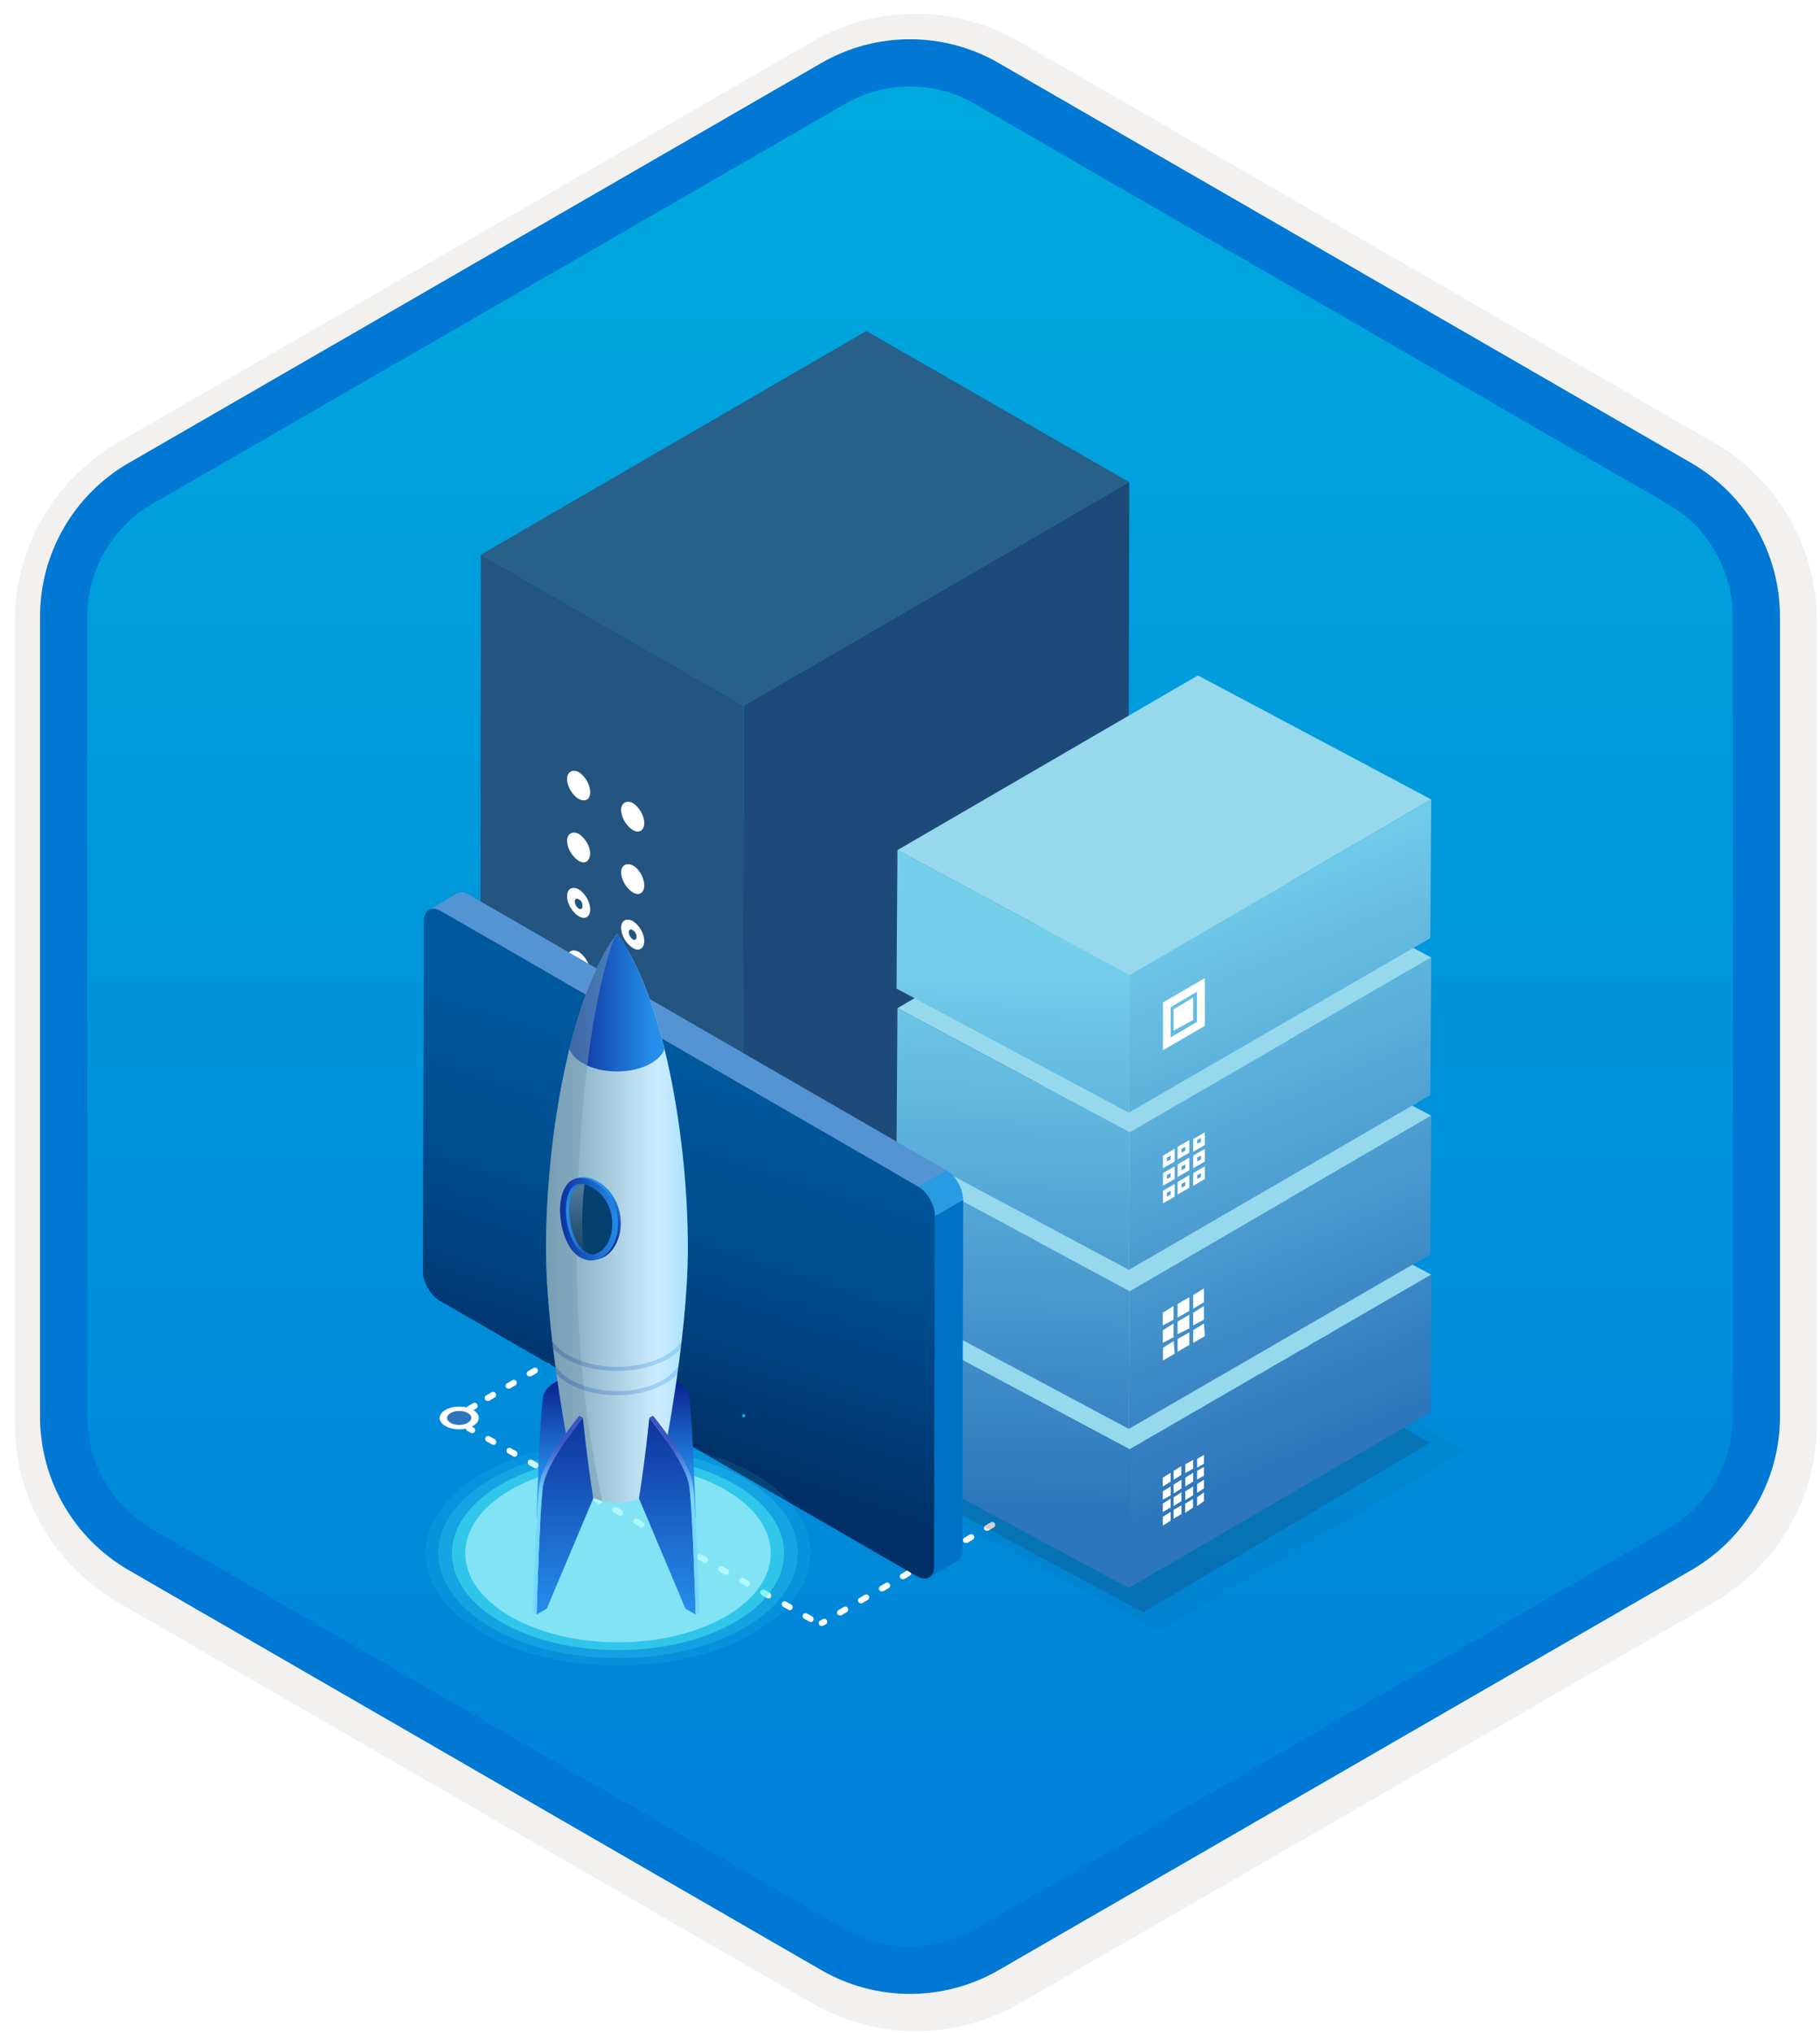 <svg width="154" height="172" viewBox="0 0 154 172" fill="none" xmlns="http://www.w3.org/2000/svg">
<g filter="url(#filter0_d)">
<path d="M70 6.041C74.332 3.541 79.668 3.541 84 6.041L142.746 39.959C147.078 42.459 149.746 47.081 149.746 52.083V119.917C149.746 124.919 147.078 129.541 142.746 132.041L84 165.959C79.668 168.459 74.332 168.459 70 165.959L11.254 132.041C6.922 129.541 4.254 124.919 4.254 119.917V52.083C4.254 47.081 6.922 42.459 11.254 39.959L70 6.041Z" fill="url(#paint0_linear)"/>
<path d="M84.875 4.526C80.002 1.712 73.998 1.712 69.125 4.526L10.379 38.443C5.506 41.257 2.504 46.456 2.504 52.083V119.917C2.504 125.544 5.506 130.744 10.379 133.557L69.125 167.474C73.998 170.288 80.002 170.288 84.875 167.474L143.621 133.557C148.494 130.744 151.496 125.544 151.496 119.917V52.083C151.496 46.456 148.494 41.257 143.621 38.443L84.875 4.526Z" stroke="#F2F1F0" stroke-width="3.5"/>
</g>
<path d="M70.5 7.062C74.522 4.74 79.478 4.74 83.5 7.062L142.112 40.902C146.134 43.224 148.612 47.516 148.612 52.16V119.84C148.612 124.484 146.134 128.776 142.112 131.098L83.5 164.938C79.478 167.26 74.522 167.26 70.5 164.938L11.888 131.098C7.866 128.776 5.388 124.484 5.388 119.84V52.16C5.388 47.516 7.866 43.224 11.888 40.902L70.5 7.062Z" stroke="#0078D4" stroke-width="4"/>
<path d="M69.525 137.548C69.447 137.548 69.343 137.509 69.304 137.431C69.239 137.313 69.278 137.144 69.408 137.092L69.63 136.975C69.747 136.909 69.916 136.949 69.969 137.079C70.034 137.196 69.995 137.366 69.864 137.418L69.643 137.535C69.604 137.548 69.564 137.548 69.525 137.548ZM71.076 136.662C70.998 136.662 70.894 136.623 70.855 136.545C70.79 136.427 70.829 136.258 70.959 136.206L71.402 135.945C71.519 135.88 71.689 135.919 71.741 136.049C71.806 136.167 71.767 136.336 71.637 136.388L71.194 136.649C71.168 136.662 71.115 136.662 71.076 136.662ZM72.849 135.632C72.77 135.632 72.666 135.593 72.627 135.515C72.562 135.398 72.601 135.228 72.731 135.176L73.174 134.916C73.292 134.85 73.461 134.89 73.513 135.02C73.578 135.137 73.539 135.307 73.409 135.359L72.966 135.619C72.94 135.632 72.888 135.632 72.849 135.632ZM74.621 134.629C74.543 134.629 74.439 134.59 74.399 134.512C74.334 134.394 74.373 134.225 74.504 134.173L74.947 133.912C75.064 133.847 75.234 133.886 75.286 134.016C75.351 134.134 75.312 134.303 75.181 134.355L74.738 134.616C74.699 134.603 74.66 134.629 74.621 134.629ZM76.393 133.599C76.315 133.599 76.211 133.56 76.172 133.482C76.107 133.365 76.146 133.195 76.276 133.143L76.719 132.883C76.836 132.817 77.006 132.857 77.058 132.987C77.123 133.104 77.084 133.274 76.954 133.326L76.511 133.586C76.498 133.573 76.459 133.599 76.393 133.599ZM78.192 132.57C78.114 132.57 78.009 132.531 77.97 132.453C77.905 132.335 77.944 132.166 78.075 132.114L78.518 131.853C78.635 131.788 78.804 131.827 78.856 131.957C78.922 132.075 78.882 132.244 78.752 132.296L78.309 132.557C78.27 132.57 78.231 132.57 78.192 132.57ZM79.964 131.54C79.886 131.54 79.782 131.501 79.743 131.423C79.677 131.306 79.716 131.136 79.847 131.084L80.29 130.824C80.407 130.758 80.577 130.797 80.629 130.928C80.694 131.045 80.655 131.214 80.525 131.267L80.081 131.527C80.042 131.54 80.003 131.54 79.964 131.54ZM81.737 130.537C81.658 130.537 81.554 130.498 81.515 130.42C81.45 130.302 81.489 130.133 81.619 130.081L82.062 129.82C82.18 129.755 82.349 129.794 82.401 129.924C82.466 130.042 82.427 130.211 82.297 130.263L81.854 130.524C81.815 130.511 81.776 130.537 81.737 130.537ZM83.509 129.507C83.431 129.507 83.326 129.468 83.287 129.39C83.222 129.273 83.261 129.103 83.392 129.051L83.835 128.791C83.952 128.725 84.121 128.764 84.174 128.895C84.239 129.012 84.2 129.181 84.069 129.234L83.626 129.494C83.613 129.481 83.574 129.507 83.509 129.507ZM85.307 128.478C85.229 128.478 85.125 128.439 85.086 128.36C85.021 128.243 85.06 128.074 85.19 128.022L85.633 127.761C85.75 127.696 85.92 127.735 85.972 127.865C86.037 127.983 85.998 128.152 85.868 128.204L85.425 128.465C85.385 128.478 85.346 128.478 85.307 128.478ZM87.08 127.448C87.001 127.448 86.897 127.409 86.858 127.331C86.793 127.214 86.832 127.044 86.962 126.992L87.406 126.731C87.523 126.666 87.692 126.705 87.744 126.836C87.809 126.953 87.77 127.122 87.64 127.175L87.197 127.435C87.158 127.448 87.119 127.448 87.08 127.448ZM88.852 126.445C88.774 126.445 88.67 126.406 88.63 126.327C88.565 126.21 88.604 126.041 88.735 125.989L89.178 125.728C89.295 125.663 89.465 125.702 89.517 125.832C89.582 125.95 89.543 126.119 89.412 126.171L88.969 126.432C88.93 126.419 88.891 126.445 88.852 126.445ZM90.624 125.415C90.546 125.415 90.468 125.376 90.403 125.298C90.338 125.181 90.377 125.011 90.507 124.959L90.95 124.698C91.067 124.633 91.237 124.672 91.289 124.803C91.354 124.92 91.315 125.089 91.185 125.142L90.742 125.402C90.729 125.402 90.663 125.415 90.624 125.415ZM92.397 124.386C92.319 124.386 92.214 124.347 92.175 124.268C92.11 124.151 92.149 123.982 92.279 123.93L92.723 123.669C92.84 123.604 93.009 123.643 93.061 123.773C93.127 123.89 93.088 124.06 92.957 124.112L92.514 124.373C92.501 124.386 92.449 124.386 92.397 124.386ZM94.182 123.382C94.104 123.382 94 123.343 93.961 123.265C93.895 123.148 93.934 122.978 94.065 122.926L94.508 122.665C94.625 122.6 94.795 122.639 94.847 122.77C94.912 122.887 94.873 123.056 94.743 123.109L94.299 123.369C94.273 123.356 94.221 123.382 94.182 123.382ZM95.954 122.353C95.876 122.353 95.772 122.314 95.733 122.235C95.668 122.118 95.707 121.949 95.837 121.897L96.28 121.636C96.398 121.571 96.567 121.61 96.619 121.74C96.684 121.857 96.645 122.027 96.515 122.079L96.072 122.34C96.046 122.34 96.007 122.353 95.954 122.353ZM97.74 121.323C97.662 121.323 97.558 121.284 97.518 121.206C97.453 121.089 97.492 120.919 97.623 120.867L98.066 120.606C98.183 120.541 98.352 120.58 98.405 120.711C98.47 120.828 98.431 120.997 98.3 121.049L97.857 121.31C97.818 121.323 97.779 121.323 97.74 121.323ZM99.512 120.294C99.434 120.294 99.33 120.254 99.291 120.176C99.226 120.059 99.265 119.89 99.395 119.837L99.838 119.577C99.955 119.512 100.125 119.551 100.177 119.681C100.242 119.798 100.203 119.968 100.073 120.02L99.63 120.281C99.603 120.294 99.564 120.294 99.512 120.294ZM101.298 119.29C101.219 119.29 101.115 119.251 101.076 119.173C101.011 119.056 101.05 118.886 101.18 118.834L101.623 118.573C101.741 118.508 101.91 118.547 101.962 118.678C102.027 118.795 101.988 118.964 101.858 119.016L101.415 119.277C101.376 119.277 101.337 119.29 101.298 119.29ZM103.07 118.261C102.992 118.261 102.888 118.221 102.848 118.143C102.783 118.026 102.822 117.857 102.953 117.804L103.396 117.544C103.513 117.479 103.683 117.518 103.735 117.648C103.8 117.765 103.761 117.935 103.63 117.987L103.187 118.248C103.148 118.248 103.109 118.261 103.07 118.261ZM104.842 117.231C104.764 117.231 104.66 117.192 104.621 117.114C104.556 116.996 104.595 116.827 104.725 116.775L105.168 116.514C105.285 116.449 105.455 116.488 105.507 116.619C105.572 116.736 105.533 116.905 105.403 116.957L104.96 117.218C104.921 117.231 104.881 117.231 104.842 117.231ZM106.615 116.228C106.537 116.228 106.432 116.188 106.393 116.11C106.328 115.993 106.367 115.824 106.497 115.771L106.941 115.511C107.058 115.446 107.227 115.485 107.279 115.615C107.345 115.732 107.305 115.902 107.175 115.954L106.732 116.215C106.693 116.215 106.654 116.228 106.615 116.228ZM108.387 115.198C108.309 115.198 108.205 115.159 108.166 115.081C108.1 114.963 108.14 114.794 108.27 114.742L108.713 114.481C108.83 114.416 109 114.455 109.052 114.586C109.117 114.703 109.078 114.872 108.948 114.924L108.504 115.185C108.491 115.185 108.452 115.198 108.387 115.198ZM110.186 114.169C110.107 114.169 110.003 114.129 109.964 114.051C109.899 113.934 109.938 113.765 110.068 113.712L110.511 113.452C110.629 113.387 110.798 113.426 110.85 113.556C110.915 113.673 110.876 113.843 110.746 113.895L110.303 114.155C110.264 114.155 110.225 114.169 110.186 114.169ZM111.958 113.152C111.88 113.152 111.775 113.113 111.736 113.035C111.671 112.917 111.71 112.748 111.841 112.696L112.284 112.435C112.401 112.37 112.57 112.409 112.623 112.54C112.688 112.657 112.649 112.826 112.518 112.878L112.075 113.139C112.036 113.152 111.997 113.152 111.958 113.152Z" fill="white"/>
<path d="M43.032 117.476C42.954 117.476 42.85 117.437 42.811 117.359C42.746 117.241 42.785 117.072 42.915 117.02L43.358 116.759C43.475 116.694 43.645 116.733 43.697 116.863C43.762 116.981 43.723 117.15 43.593 117.202L43.15 117.463C43.123 117.476 43.084 117.476 43.032 117.476ZM43.032 117.476C42.954 117.476 42.85 117.437 42.811 117.359C42.746 117.241 42.785 117.072 42.915 117.02L43.358 116.759C43.475 116.694 43.645 116.733 43.697 116.863C43.762 116.981 43.723 117.15 43.593 117.202L43.15 117.463C43.123 117.476 43.084 117.476 43.032 117.476ZM44.818 116.446C44.739 116.446 44.635 116.407 44.596 116.329C44.531 116.212 44.57 116.042 44.7 115.99L45.144 115.73C45.261 115.664 45.43 115.704 45.482 115.834C45.547 115.951 45.508 116.121 45.378 116.173L44.935 116.433C44.909 116.446 44.857 116.446 44.818 116.446ZM46.59 115.443C46.512 115.443 46.408 115.404 46.368 115.326C46.303 115.208 46.342 115.039 46.473 114.987L46.916 114.726C47.033 114.661 47.203 114.7 47.255 114.83C47.32 114.948 47.281 115.117 47.15 115.169L46.707 115.43C46.681 115.417 46.642 115.443 46.59 115.443ZM48.362 114.413C48.284 114.413 48.18 114.374 48.141 114.296C48.076 114.179 48.115 114.009 48.245 113.957L48.688 113.697C48.806 113.631 48.975 113.671 49.027 113.801C49.092 113.918 49.053 114.088 48.923 114.14L48.48 114.4C48.454 114.387 48.414 114.413 48.362 114.413ZM50.148 113.384C50.07 113.384 49.965 113.345 49.926 113.267C49.861 113.149 49.9 112.98 50.031 112.928L50.474 112.667C50.591 112.602 50.76 112.641 50.812 112.771C50.878 112.889 50.839 113.058 50.708 113.11L50.265 113.371C50.226 113.384 50.187 113.384 50.148 113.384ZM51.92 112.354C51.842 112.354 51.738 112.315 51.699 112.237C51.633 112.12 51.673 111.95 51.803 111.898L52.246 111.638C52.363 111.572 52.533 111.611 52.585 111.742C52.65 111.859 52.611 112.029 52.48 112.081L52.038 112.341C51.998 112.354 51.959 112.354 51.92 112.354ZM53.693 111.351C53.614 111.351 53.51 111.312 53.471 111.234C53.406 111.116 53.445 110.947 53.575 110.895L54.018 110.634C54.136 110.569 54.305 110.608 54.357 110.738C54.422 110.856 54.383 111.025 54.253 111.077L53.81 111.338C53.797 111.338 53.732 111.351 53.693 111.351ZM55.465 110.321C55.387 110.321 55.282 110.282 55.243 110.204C55.178 110.087 55.217 109.917 55.348 109.865L55.791 109.605C55.908 109.539 56.077 109.578 56.13 109.709C56.195 109.826 56.156 109.995 56.025 110.048L55.582 110.308C55.569 110.321 55.53 110.321 55.465 110.321ZM57.263 109.292C57.185 109.292 57.081 109.253 57.042 109.174C56.977 109.057 57.016 108.888 57.146 108.836L57.589 108.575C57.706 108.51 57.876 108.549 57.928 108.679C57.993 108.797 57.954 108.966 57.824 109.018L57.381 109.279C57.342 109.292 57.302 109.292 57.263 109.292ZM59.036 108.275C58.958 108.275 58.853 108.236 58.814 108.158C58.749 108.041 58.788 107.871 58.918 107.819L59.361 107.558C59.479 107.493 59.648 107.532 59.7 107.663C59.766 107.78 59.726 107.949 59.596 108.002L59.153 108.262C59.114 108.275 59.075 108.275 59.036 108.275ZM60.808 107.259C60.73 107.259 60.626 107.22 60.587 107.141C60.521 107.024 60.56 106.855 60.691 106.803L61.134 106.542C61.251 106.477 61.421 106.516 61.473 106.646C61.538 106.764 61.499 106.933 61.368 106.985L60.925 107.246C60.912 107.246 60.847 107.259 60.808 107.259ZM62.58 106.229C62.502 106.229 62.424 106.19 62.359 106.112C62.294 105.995 62.333 105.825 62.463 105.773L62.906 105.512C63.023 105.447 63.193 105.486 63.245 105.617C63.31 105.734 63.271 105.903 63.141 105.956L62.698 106.216C62.685 106.229 62.646 106.229 62.58 106.229ZM64.379 105.226C64.301 105.226 64.196 105.187 64.157 105.108C64.092 104.991 64.131 104.822 64.261 104.77L64.705 104.509C64.822 104.444 64.991 104.483 65.043 104.613C65.109 104.731 65.07 104.9 64.939 104.952L64.496 105.213C64.457 105.213 64.418 105.226 64.379 105.226ZM66.151 104.196C66.073 104.196 65.969 104.157 65.93 104.079C65.865 103.962 65.904 103.792 66.034 103.74L66.477 103.479C66.594 103.414 66.764 103.453 66.816 103.584C66.881 103.701 66.842 103.87 66.712 103.923L66.269 104.183C66.229 104.183 66.19 104.196 66.151 104.196ZM67.924 103.167C67.845 103.167 67.741 103.128 67.702 103.049C67.637 102.932 67.676 102.763 67.806 102.711L68.249 102.45C68.367 102.385 68.536 102.424 68.588 102.554C68.653 102.671 68.614 102.841 68.484 102.893L68.041 103.154C68.015 103.154 67.963 103.167 67.924 103.167ZM69.696 102.15C69.618 102.15 69.513 102.111 69.474 102.033C69.409 101.916 69.448 101.746 69.579 101.694L70.022 101.433C70.139 101.368 70.308 101.407 70.361 101.538C70.426 101.655 70.387 101.824 70.256 101.877L69.826 102.137C69.787 102.15 69.735 102.15 69.696 102.15ZM71.468 101.134C71.39 101.134 71.286 101.095 71.247 101.016C71.182 100.899 71.221 100.73 71.351 100.678L71.794 100.417C71.911 100.352 72.081 100.391 72.133 100.521C72.198 100.638 72.159 100.808 72.029 100.86L71.586 101.121C71.573 101.121 71.52 101.134 71.468 101.134ZM73.254 100.104C73.175 100.104 73.071 100.065 73.032 99.987C72.967 99.87 73.006 99.7 73.136 99.648L73.579 99.387C73.697 99.322 73.866 99.361 73.918 99.492C73.984 99.609 73.944 99.778 73.814 99.831L73.371 100.091C73.332 100.091 73.293 100.104 73.254 100.104ZM75.026 99.088C74.948 99.088 74.844 99.049 74.805 98.97C74.739 98.853 74.778 98.684 74.909 98.632L75.352 98.371C75.469 98.306 75.639 98.345 75.691 98.475C75.756 98.592 75.717 98.762 75.586 98.814L75.143 99.075C75.104 99.062 75.065 99.088 75.026 99.088ZM76.798 98.058C76.72 98.058 76.616 98.019 76.577 97.941C76.512 97.823 76.551 97.654 76.681 97.602L77.124 97.341C77.242 97.276 77.411 97.315 77.463 97.446C77.528 97.563 77.489 97.732 77.359 97.784L76.916 98.045C76.903 98.058 76.838 98.058 76.798 98.058ZM78.571 97.055C78.493 97.055 78.388 97.016 78.349 96.937C78.284 96.82 78.323 96.651 78.454 96.599L78.897 96.338C79.014 96.273 79.183 96.312 79.235 96.442C79.301 96.559 79.261 96.729 79.131 96.781L78.688 97.042C78.675 97.029 78.623 97.055 78.571 97.055ZM80.369 96.025C80.291 96.025 80.187 95.986 80.148 95.908C80.082 95.79 80.122 95.621 80.252 95.569L80.695 95.308C80.812 95.243 80.982 95.282 81.034 95.413C81.099 95.53 81.06 95.699 80.93 95.751L80.487 96.012C80.447 95.999 80.408 96.025 80.369 96.025ZM82.142 94.996C82.063 94.996 81.959 94.957 81.92 94.878C81.855 94.761 81.894 94.592 82.024 94.539L82.467 94.279C82.585 94.214 82.754 94.253 82.806 94.383C82.871 94.5 82.832 94.67 82.702 94.722L82.259 94.983C82.22 94.969 82.181 94.996 82.142 94.996ZM83.914 93.966C83.836 93.966 83.731 93.927 83.692 93.849C83.627 93.731 83.666 93.562 83.797 93.51L84.24 93.249C84.357 93.184 84.526 93.223 84.579 93.353C84.644 93.471 84.605 93.64 84.474 93.692L84.031 93.953C84.018 93.966 83.953 93.966 83.914 93.966ZM85.686 92.963C85.608 92.963 85.504 92.924 85.465 92.845C85.4 92.728 85.439 92.559 85.569 92.506L86.012 92.246C86.129 92.181 86.299 92.22 86.351 92.35C86.416 92.467 86.377 92.637 86.247 92.689L85.804 92.95C85.791 92.936 85.725 92.963 85.686 92.963Z" fill="white"/>
<path d="M68.601 137.222C68.561 137.222 68.522 137.196 68.483 137.183L68.04 136.936C67.923 136.87 67.884 136.714 67.936 136.597C68.001 136.479 68.157 136.44 68.275 136.493L68.718 136.74C68.835 136.805 68.874 136.962 68.822 137.079C68.783 137.183 68.705 137.222 68.601 137.222ZM66.828 136.219C66.789 136.219 66.75 136.193 66.711 136.18L66.268 135.932C66.15 135.867 66.111 135.711 66.164 135.593C66.229 135.476 66.385 135.437 66.502 135.489L66.945 135.737C67.063 135.802 67.102 135.958 67.05 136.075C66.985 136.18 66.906 136.219 66.828 136.219ZM65.017 135.228C64.978 135.228 64.939 135.202 64.9 135.189L64.456 134.942C64.339 134.877 64.3 134.72 64.352 134.603C64.417 134.486 64.574 134.446 64.691 134.499L65.134 134.746C65.251 134.811 65.29 134.968 65.238 135.085C65.199 135.189 65.121 135.228 65.017 135.228ZM63.244 134.225C63.205 134.225 63.166 134.199 63.127 134.186L62.684 133.938C62.567 133.873 62.528 133.717 62.58 133.599C62.645 133.482 62.801 133.443 62.919 133.495L63.362 133.743C63.479 133.808 63.518 133.964 63.466 134.082C63.401 134.186 63.323 134.225 63.244 134.225ZM61.446 133.234C61.407 133.234 61.368 133.208 61.329 133.195L60.886 132.948C60.768 132.883 60.729 132.726 60.781 132.609C60.846 132.492 61.003 132.453 61.12 132.505L61.563 132.752C61.681 132.817 61.72 132.974 61.667 133.091C61.628 133.169 61.537 133.234 61.446 133.234ZM59.661 132.231C59.621 132.231 59.582 132.205 59.543 132.192L59.1 131.944C58.983 131.879 58.944 131.723 58.996 131.605C59.061 131.488 59.218 131.449 59.335 131.501L59.778 131.749C59.895 131.814 59.934 131.97 59.882 132.088C59.843 132.192 59.739 132.231 59.661 132.231ZM57.862 131.241C57.823 131.241 57.784 131.215 57.745 131.201L57.302 130.954C57.184 130.889 57.145 130.732 57.197 130.615C57.263 130.498 57.419 130.459 57.536 130.511L57.979 130.758C58.097 130.824 58.136 130.98 58.084 131.097C58.045 131.175 57.94 131.241 57.862 131.241ZM56.077 130.237C56.038 130.237 55.998 130.211 55.959 130.198L55.516 129.95C55.399 129.885 55.36 129.729 55.412 129.612C55.477 129.494 55.634 129.455 55.751 129.507L56.194 129.755C56.311 129.82 56.35 129.976 56.298 130.094C56.259 130.185 56.168 130.237 56.077 130.237ZM54.278 129.221C54.239 129.221 54.2 129.195 54.161 129.182L53.718 128.934C53.601 128.869 53.562 128.712 53.614 128.595C53.679 128.478 53.835 128.413 53.953 128.491L54.396 128.738C54.513 128.804 54.552 128.96 54.5 129.077C54.461 129.182 54.383 129.221 54.278 129.221ZM52.48 128.243C52.441 128.243 52.402 128.243 52.363 128.204L51.919 127.956C51.802 127.891 51.763 127.735 51.815 127.618C51.867 127.5 52.037 127.435 52.154 127.513L52.597 127.761C52.715 127.826 52.754 127.983 52.701 128.1C52.662 128.191 52.584 128.243 52.48 128.243ZM50.708 127.227C50.668 127.227 50.629 127.227 50.59 127.188L50.147 126.94C50.03 126.875 49.991 126.718 50.043 126.601C50.108 126.484 50.264 126.445 50.382 126.497L50.825 126.745C50.942 126.81 50.981 126.966 50.929 127.083C50.877 127.188 50.799 127.227 50.708 127.227ZM48.922 126.236C48.883 126.236 48.844 126.21 48.805 126.197L48.362 125.95C48.245 125.884 48.205 125.728 48.258 125.611C48.323 125.493 48.479 125.454 48.596 125.506L49.039 125.754C49.157 125.819 49.196 125.976 49.144 126.093C49.078 126.184 49 126.236 48.922 126.236ZM47.124 125.233C47.085 125.233 47.045 125.233 47.006 125.194L46.563 124.946C46.446 124.881 46.407 124.725 46.459 124.607C46.524 124.49 46.681 124.451 46.798 124.503L47.241 124.751C47.358 124.816 47.397 124.972 47.345 125.089C47.306 125.194 47.215 125.233 47.124 125.233ZM45.338 124.229C45.299 124.229 45.26 124.229 45.221 124.19L44.778 123.943C44.661 123.877 44.621 123.721 44.674 123.604C44.739 123.486 44.895 123.447 45.013 123.5L45.456 123.747C45.573 123.812 45.612 123.969 45.56 124.086C45.521 124.19 45.416 124.229 45.338 124.229ZM43.54 123.239C43.501 123.239 43.462 123.239 43.423 123.2L42.98 122.952C42.862 122.887 42.823 122.731 42.875 122.613C42.94 122.496 43.097 122.457 43.214 122.509L43.657 122.757C43.774 122.822 43.813 122.978 43.761 123.096C43.722 123.174 43.618 123.239 43.54 123.239ZM41.755 122.235C41.715 122.235 41.676 122.235 41.637 122.196L41.181 121.949C41.064 121.884 41.025 121.727 41.077 121.61C41.142 121.493 41.298 121.453 41.416 121.506L41.859 121.753C41.976 121.818 42.015 121.975 41.963 122.092C41.924 122.196 41.846 122.235 41.755 122.235ZM39.956 121.245C39.917 121.245 39.878 121.245 39.839 121.206L39.539 121.049C39.422 120.984 39.383 120.828 39.435 120.711C39.5 120.593 39.656 120.528 39.774 120.606L40.073 120.763C40.191 120.828 40.23 120.984 40.178 121.102C40.139 121.193 40.06 121.245 39.956 121.245Z" fill="white"/>
<path d="M37.689 119.278C37.037 119.656 37.037 120.268 37.676 120.633C38.327 121.011 39.37 121.011 40.021 120.633C40.673 120.255 40.673 119.656 40.034 119.278C39.396 118.9 38.327 118.9 37.689 119.278Z" fill="white"/>
<path d="M38.132 119.537C37.728 119.772 37.728 120.15 38.132 120.371C38.523 120.606 39.174 120.606 39.578 120.371C39.982 120.137 39.982 119.759 39.578 119.537C39.187 119.303 38.536 119.303 38.132 119.537Z" fill="#2E76BC"/>
<path d="M41.272 118.507C41.194 118.507 41.09 118.468 41.05 118.39C40.985 118.273 41.024 118.103 41.155 118.051L41.597 117.791C41.715 117.726 41.884 117.765 41.936 117.895C42.001 118.012 41.962 118.181 41.832 118.233L41.389 118.494C41.363 118.507 41.324 118.507 41.272 118.507Z" fill="white"/>
<path d="M41.272 118.507C41.194 118.507 41.09 118.468 41.05 118.39C40.985 118.273 41.024 118.103 41.155 118.051L41.597 117.791C41.715 117.726 41.884 117.765 41.936 117.895C42.001 118.012 41.962 118.181 41.832 118.233L41.389 118.494C41.363 118.507 41.324 118.507 41.272 118.507Z" fill="white"/>
<path d="M39.708 119.433C39.63 119.433 39.526 119.394 39.487 119.316C39.422 119.198 39.461 119.029 39.591 118.977L40.034 118.716C40.151 118.651 40.32 118.69 40.373 118.821C40.438 118.938 40.399 119.107 40.268 119.159L39.826 119.42C39.786 119.433 39.747 119.433 39.708 119.433Z" fill="white"/>
<path d="M39.708 119.433C39.63 119.433 39.526 119.394 39.487 119.316C39.422 119.198 39.461 119.029 39.591 118.977L40.034 118.716C40.151 118.651 40.32 118.69 40.373 118.821C40.438 118.938 40.399 119.107 40.268 119.159L39.826 119.42C39.786 119.433 39.747 119.433 39.708 119.433Z" fill="white"/>
<path opacity="0.2" d="M96.294 102.845L62.737 121.467L40.634 108.461L74.192 89.852L96.294 102.845Z" fill="#1F1D20"/>
<path d="M95.552 40.785L62.932 59.707L40.687 46.923L73.306 28L95.552 40.785Z" fill="#29608A"/>
<path d="M95.551 40.785L95.421 100.277L62.802 119.264L62.932 59.708L95.551 40.785Z" fill="#1D4A79"/>
<path d="M62.932 59.704L62.802 119.261L40.621 106.477L40.686 46.92L62.932 59.704Z" fill="#245480"/>
<path d="M47.919 91.737L47.984 90.238L49.287 91.02V92.519L47.919 91.737Z" fill="white"/>
<path d="M47.984 88.729V87.231L49.287 87.947V89.511L47.984 88.729Z" fill="white"/>
<path d="M47.984 85.796V84.232L49.287 85.014V86.513L47.984 85.796Z" fill="white"/>
<path d="M50.603 93.239V91.74L51.907 92.522V94.021L50.603 93.239Z" fill="white"/>
<path d="M50.603 90.227V88.728L51.907 89.51V91.009L50.603 90.227Z" fill="white"/>
<path d="M50.603 87.299V85.801L51.907 86.517V88.016L50.603 87.299Z" fill="white"/>
<path d="M53.21 94.802V93.238L54.513 94.02V95.519L53.21 94.802Z" fill="white"/>
<path d="M53.21 91.737V90.238L54.513 91.02V92.519L53.21 91.737Z" fill="white"/>
<path d="M53.21 88.797V87.299L54.513 88.016V89.579L53.21 88.797Z" fill="white"/>
<path d="M48.961 72.819C48.44 72.493 47.984 71.777 47.984 71.125C47.984 70.538 48.44 70.278 48.961 70.538C49.483 70.864 49.939 71.581 49.939 72.233C49.887 72.884 49.496 73.145 48.961 72.819Z" fill="white"/>
<path d="M53.535 75.489C53.014 75.163 52.558 74.447 52.558 73.795C52.558 73.209 53.014 72.948 53.535 73.209C54.057 73.469 54.513 74.251 54.513 74.903C54.513 75.554 54.057 75.815 53.535 75.489Z" fill="white"/>
<path d="M48.961 67.593C48.44 67.267 47.984 66.55 47.984 65.898C47.984 65.312 48.44 65.051 48.961 65.312C49.483 65.638 49.939 66.355 49.939 67.006C49.952 67.671 49.496 67.853 48.961 67.593Z" fill="white"/>
<path d="M53.535 70.21C53.014 69.884 52.558 69.167 52.558 68.516C52.558 67.929 53.014 67.668 53.535 67.929C54.057 68.255 54.513 68.972 54.513 69.623C54.513 70.275 54.057 70.536 53.535 70.21Z" fill="white"/>
<path d="M48.961 82.8C48.44 82.475 47.984 81.758 47.984 81.106C47.984 80.455 48.44 80.259 48.961 80.52C49.483 80.846 49.939 81.562 49.939 82.214C49.952 82.866 49.496 83.126 48.961 82.8ZM48.961 81.302C48.766 81.171 48.636 81.302 48.636 81.497C48.636 81.693 48.766 81.953 48.961 82.084C49.157 82.214 49.287 82.084 49.287 81.888C49.3 81.693 49.17 81.432 48.961 81.302Z" fill="white"/>
<path d="M48.961 77.51C48.44 77.184 47.984 76.467 47.984 75.815C47.984 75.164 48.44 74.968 48.961 75.229C49.483 75.555 49.939 76.272 49.939 76.923C49.952 77.575 49.496 77.835 48.961 77.51ZM48.961 76.076C48.766 75.946 48.636 76.076 48.636 76.272C48.636 76.467 48.766 76.728 48.961 76.858C49.157 76.988 49.287 76.858 49.287 76.662C49.3 76.402 49.17 76.141 48.961 76.076Z" fill="white"/>
<path d="M53.535 85.474C53.014 85.148 52.558 84.432 52.558 83.78C52.558 83.129 53.014 82.933 53.535 83.194C54.057 83.519 54.513 84.236 54.513 84.888C54.513 85.54 54.057 85.735 53.535 85.474ZM53.535 83.976C53.34 83.845 53.21 83.976 53.21 84.171C53.21 84.367 53.34 84.627 53.535 84.758C53.731 84.888 53.861 84.758 53.861 84.562C53.861 84.302 53.731 84.106 53.535 83.976Z" fill="white"/>
<path d="M53.535 80.191C53.014 79.865 52.558 79.149 52.558 78.497C52.558 77.845 53.014 77.65 53.535 77.91C54.057 78.236 54.513 78.953 54.513 79.605C54.513 80.256 54.057 80.517 53.535 80.191ZM53.535 78.679C53.34 78.549 53.21 78.679 53.21 78.875C53.21 79.07 53.34 79.331 53.535 79.461C53.731 79.592 53.861 79.461 53.861 79.266C53.861 79.005 53.731 78.81 53.535 78.679Z" fill="white"/>
<g opacity="0.4">
<path opacity="0.4" d="M120.99 122.066L96.737 136.401L75.82 125.167L101.611 110.832L120.99 122.066Z" fill="#1F1D20"/>
</g>
<g opacity="0.2">
<path opacity="0.2" d="M124 122.703L98.066 137.977L75.859 126L103.266 110.727L124 122.703Z" fill="#1F1D20"/>
</g>
<g opacity="0.2">
<path opacity="0.2" d="M91.954 109.149L66.033 124.423L43.827 112.446L71.233 97.186L91.954 109.149Z" fill="#1F1D20"/>
</g>
<path d="M121.107 107.835L95.59 122.613L75.938 112.122L101.363 97.344L121.107 107.835Z" fill="#96D8EC"/>
<path d="M121.107 107.836L121.029 119.474L95.512 134.33L95.59 122.601L121.107 107.836Z" fill="url(#paint1_linear)"/>
<path d="M95.59 122.613L95.512 134.341L75.86 123.772L75.938 112.135L95.59 122.613Z" fill="url(#paint2_linear)"/>
<path d="M121.107 94.387L95.59 109.244L75.938 98.675L101.376 83.897L121.107 94.387Z" fill="#96D8EC"/>
<path d="M121.107 94.385L121.029 106.114L95.512 120.879L95.59 109.241L121.107 94.385Z" fill="url(#paint3_linear)"/>
<path d="M95.59 109.24L95.512 120.878L75.86 110.387L75.938 98.658L95.59 109.24Z" fill="url(#paint4_linear)"/>
<path d="M121.107 81.003L95.59 95.781L75.938 85.29L101.363 70.434L121.107 81.003Z" fill="#96D8EC"/>
<path d="M121.107 81.002L121.029 92.64L95.512 107.431L95.59 95.793L121.107 81.002Z" fill="url(#paint5_linear)"/>
<path d="M95.59 95.78L95.512 107.418L75.86 96.927L75.938 85.289L95.59 95.78Z" fill="url(#paint6_linear)"/>
<path d="M121.107 67.629L95.59 82.486L75.938 71.917L101.363 57.139L121.107 67.629Z" fill="#96D8EC"/>
<path d="M121.107 67.631L121.029 79.36L95.512 94.125L95.59 82.487L121.107 67.631Z" fill="url(#paint7_linear)"/>
<path d="M95.59 82.488L95.512 94.126L75.86 83.635L75.938 71.906L95.59 82.488Z" fill="url(#paint8_linear)"/>
<path d="M101.87 126.99V126.248L101.297 126.665V127.407L101.87 126.99Z" fill="white"/>
<path d="M101.87 125.922V125.18L101.297 125.544V126.287L101.87 125.922Z" fill="white"/>
<path d="M101.87 124.842V124.1L101.297 124.425V125.167L101.87 124.842Z" fill="white"/>
<path d="M101.87 123.824V123.082L101.297 123.421V124.163L101.87 123.824Z" fill="white"/>
<path d="M100.946 127.54V126.797L100.281 127.214V127.983L100.946 127.54Z" fill="white"/>
<path d="M100.958 126.498V125.756L100.294 126.16V126.902L100.958 126.498Z" fill="white"/>
<path d="M100.958 125.336V124.594L100.294 125.01V125.753L100.958 125.336Z" fill="white"/>
<path d="M100.958 124.242V123.5L100.294 123.878V124.62L100.958 124.242Z" fill="white"/>
<path d="M99.968 128.086V127.344L99.304 127.734V128.477L99.968 128.086Z" fill="white"/>
<path d="M99.968 126.99V126.248L99.304 126.665V127.407L99.968 126.99Z" fill="white"/>
<path d="M99.968 125.922V125.18L99.304 125.596V126.339L99.968 125.922Z" fill="white"/>
<path d="M99.955 124.775V124.033L99.304 124.437V125.179L99.955 124.775Z" fill="white"/>
<path d="M99.056 128.645V127.902L98.392 128.319V129.061L99.056 128.645Z" fill="white"/>
<path d="M99.056 127.524V126.781L98.392 127.198V127.914L99.056 127.524Z" fill="white"/>
<path d="M99.056 126.498V125.756L98.392 126.16V126.876L99.056 126.498Z" fill="white"/>
<path d="M99.056 125.336V124.594L98.392 125.01V125.753L99.056 125.336Z" fill="white"/>
<path d="M100.959 96.366L101.949 95.793V96.862L100.959 97.435V96.366ZM101.624 96.275L101.298 96.445V96.77L101.624 96.601V96.275Z" fill="white"/>
<path d="M100.959 97.763L101.949 97.189V98.258L100.959 98.832V97.763ZM101.624 97.763L101.298 97.932V98.258L101.624 98.089V97.763Z" fill="white"/>
<path d="M100.959 99.245L101.949 98.672V99.74L100.959 100.314V99.245ZM101.624 99.245L101.298 99.415V99.74L101.624 99.571V99.245Z" fill="white"/>
<path d="M99.643 99.989L100.634 99.416V100.485L99.643 101.058V99.989ZM100.295 99.989L99.969 100.159V100.485L100.295 100.315V99.989Z" fill="white"/>
<path d="M99.643 97.019L100.634 96.445V97.514L99.643 98.087V97.019ZM100.295 97.019L99.969 97.188V97.514L100.295 97.344V97.019Z" fill="white"/>
<path d="M99.643 98.505L100.634 97.932V99L99.643 99.574V98.505ZM100.295 98.505L99.969 98.674V99L100.295 98.831V98.505Z" fill="white"/>
<path d="M98.405 97.763L99.396 97.189V98.258L98.405 98.832V97.763ZM99.057 97.763L98.731 97.932V98.258L99.057 98.089V97.763Z" fill="white"/>
<path d="M98.405 99.245L99.396 98.672V99.74L98.405 100.314V99.245ZM99.057 99.245L98.731 99.415V99.74L99.057 99.571V99.245Z" fill="white"/>
<path d="M98.405 100.734L99.396 100.16V101.229L98.405 101.802V100.734ZM99.057 100.734L98.731 100.903V101.229L99.057 101.059V100.734Z" fill="white"/>
<path d="M101.949 113.032L101.871 111.963L100.959 112.536V113.605L101.949 113.032Z" fill="white"/>
<path d="M101.871 110.154V108.994L100.959 109.568V110.727L101.871 110.154Z" fill="white"/>
<path d="M101.871 111.642V110.482L100.959 111.056V112.124L101.871 111.642Z" fill="white"/>
<path d="M100.634 112.383V111.223L99.643 111.796V112.865L100.634 112.383Z" fill="white"/>
<path d="M100.634 113.78V112.711L99.643 113.284V114.353L100.634 113.78Z" fill="white"/>
<path d="M100.634 110.898V109.738L99.643 110.312V111.472L100.634 110.898Z" fill="white"/>
<path d="M99.304 111.642V110.482L98.392 111.056V112.124L99.304 111.642Z" fill="white"/>
<path d="M99.304 113.123V111.963L98.392 112.536V113.605L99.304 113.123Z" fill="white"/>
<path d="M99.396 114.518L99.317 113.449L98.405 114.023V115.091L99.396 114.518Z" fill="white"/>
<path d="M100.959 86.293V84.391L99.304 85.381V87.192L100.959 86.293Z" fill="white"/>
<path d="M98.405 84.805L101.95 82.746V86.786L98.405 88.845V84.805ZM101.285 83.893L99.057 85.209V87.763L101.285 86.447V83.893Z" fill="white"/>
<path d="M51.88 117.67L54.265 116.289L62.749 121.189L60.364 122.571L51.88 117.67Z" fill="#898989"/>
<path d="M77.671 100.377L78.753 99.569L80.056 98.982C80.851 99.439 81.489 100.559 81.489 101.459L79.104 102.84C79.118 101.954 78.479 100.846 77.671 100.377Z" fill="#299BE2"/>
<path d="M36.281 76.972L38.666 75.591C38.926 75.434 39.291 75.46 39.695 75.695L37.31 77.076C36.906 76.842 36.541 76.829 36.281 76.972Z" fill="#5494D3"/>
<path d="M80.994 132.072L78.609 133.453C78.87 133.297 79.026 132.984 79.026 132.528L81.411 131.146C81.411 131.603 81.255 131.915 80.994 132.072Z" fill="#0072C6"/>
<path d="M79.118 102.866L81.503 101.484L81.424 131.158L79.04 132.54L79.118 102.866Z" fill="#0072C6"/>
<path d="M37.31 77.077L39.695 75.695L80.056 98.997L77.671 100.378L37.31 77.077Z" fill="#5494D3"/>
<path d="M77.684 100.379C78.479 100.835 79.117 101.955 79.117 102.855L79.039 132.529C79.039 133.441 78.388 133.806 77.593 133.35L37.219 110.048C36.424 109.592 35.786 108.472 35.786 107.572L35.864 77.898C35.864 76.986 36.515 76.621 37.31 77.077L77.684 100.379Z" fill="url(#paint9_linear)"/>
<path opacity="0.1" d="M63.817 124.678C70.18 128.39 70.18 134.406 63.817 138.117C57.453 141.829 47.136 141.829 40.773 138.117C34.409 134.406 34.409 128.39 40.773 124.678C47.136 120.967 57.453 120.967 63.817 124.678Z" fill="#4CEAF5"/>
<path opacity="0.2" d="M63.057 125.12C69 128.586 69 134.206 63.057 137.671C57.114 141.136 47.478 141.136 41.535 137.671C35.591 134.206 35.591 128.586 41.535 125.12C47.478 121.655 57.114 121.655 63.057 125.12Z" fill="#4CEAF5"/>
<path opacity="0.5" d="M62.231 125.606C67.719 128.805 67.719 133.994 62.231 137.196C56.742 140.395 47.845 140.395 42.356 137.196C36.868 133.997 36.868 128.808 42.356 125.606C47.845 122.405 56.742 122.405 62.231 125.606Z" fill="#4CEAF5"/>
<path opacity="0.5" d="M61.435 126.069C66.484 129.014 66.484 133.785 61.435 136.729C56.387 139.673 48.203 139.673 43.155 136.729C38.106 133.785 38.106 129.011 43.155 126.069C48.203 123.125 56.387 123.125 61.435 126.069Z" fill="#D4FFFF"/>
<path d="M45.93 118.292C46.135 116.801 48.17 116.434 49.324 116.346C49.636 119.787 49.997 122.665 50.199 124.184L46.268 128.923L45.403 128.419C45.401 128.419 45.643 120.38 45.93 118.292Z" fill="url(#paint10_linear)"/>
<path d="M58.337 118.292C58.132 116.801 56.095 116.434 54.943 116.346C54.632 119.787 54.273 122.665 54.068 124.184L58 128.923L58.864 128.419C58.866 128.419 58.627 120.38 58.337 118.292Z" fill="url(#paint11_linear)"/>
<path d="M52.204 127.136C54.151 127.136 55.572 126.036 55.744 125.273C55.916 124.51 58.206 113.574 58.206 105.574C58.206 96.162 56.121 84.204 52.204 79C48.288 84.202 46.202 96.159 46.202 105.574C46.202 113.574 48.49 124.51 48.662 125.273C48.836 126.036 50.258 127.136 52.204 127.136Z" fill="url(#paint12_linear)"/>
<path d="M58.337 125.845C58.132 124.115 56.094 121.373 54.943 119.941C54.631 123.02 54.27 125.478 54.067 126.76L57.999 136.085L58.863 136.588C58.866 136.588 58.626 128.27 58.337 125.845Z" fill="url(#paint13_linear)"/>
<path d="M58.65 125.669C58.446 123.939 56.408 121.197 55.256 119.766L54.943 119.939C56.094 121.371 58.132 124.113 58.337 125.843C58.624 128.268 58.866 136.588 58.866 136.588L59.179 136.415C59.179 136.413 58.938 128.095 58.65 125.669Z" fill="url(#paint14_linear)"/>
<path d="M56.225 88.745C55.239 84.74 53.891 81.245 52.206 79.004C50.519 81.245 49.173 84.74 48.185 88.747C48.344 89.184 48.714 89.602 49.297 89.941C50.904 90.877 53.508 90.877 55.112 89.941C55.696 89.6 56.066 89.182 56.225 88.745Z" fill="url(#paint15_linear)"/>
<path opacity="0.5" d="M48.791 105.891C48.791 96.492 49.714 85.713 51.959 79.348C48.203 84.717 46.205 96.362 46.205 105.577C46.205 113.576 48.493 124.513 48.665 125.276C48.797 125.865 49.681 126.654 50.974 126.984C49.459 120.17 48.791 113.112 48.791 105.891Z" fill="#779EB3"/>
<path d="M49.967 99.671C49.825 99.636 49.636 99.592 49.492 99.581C47.023 99.403 47.239 104.212 48.774 105.859C50.219 107.411 52.318 106.252 52.514 103.794C52.633 102.281 51.889 100.346 49.967 99.671Z" fill="url(#paint16_linear)"/>
<path d="M49.735 99.742C49.594 99.706 49.404 99.662 49.261 99.651C46.792 99.473 47.007 104.282 48.542 105.929C49.99 107.481 52.086 106.322 52.282 103.864C52.402 102.351 51.657 100.416 49.735 99.742Z" fill="url(#paint17_linear)"/>
<path d="M50.005 106.135C49.615 106.135 49.234 105.946 48.901 105.59C47.98 104.603 47.589 102.195 48.142 100.907C48.464 100.15 48.964 100.15 49.128 100.15C49.158 100.15 49.191 100.15 49.224 100.155C49.326 100.161 49.496 100.203 49.594 100.225C51.25 100.821 51.893 102.507 51.788 103.827C51.666 105.326 50.78 106.135 50.005 106.135Z" fill="url(#paint18_linear)"/>
<path d="M49.594 100.228C49.507 100.206 49.365 100.173 49.263 100.162C49.038 100.191 48.679 100.32 48.427 100.91C47.876 102.198 48.268 104.604 49.189 105.593C49.48 105.905 49.807 106.088 50.144 106.13C50.882 106.039 51.673 105.239 51.786 103.83C51.892 102.508 51.25 100.824 49.594 100.228Z" fill="#04416E"/>
<path opacity="0.3" d="M49.463 100.197C49.395 100.182 49.321 100.169 49.263 100.162C49.038 100.191 48.679 100.32 48.427 100.91C47.876 102.198 48.268 104.604 49.189 105.593C49.25 105.659 49.31 105.716 49.374 105.769C49.163 103.26 49.317 101.305 49.463 100.197Z" fill="url(#paint19_linear)"/>
<path d="M45.93 125.845C46.135 124.115 48.172 121.373 49.324 119.941C49.636 123.02 49.997 125.478 50.199 126.76L46.268 136.085L45.403 136.588C45.401 136.588 45.643 128.27 45.93 125.845Z" fill="url(#paint20_linear)"/>
<path d="M45.619 125.669C45.824 123.939 47.861 121.197 49.013 119.766L49.324 119.939C48.173 121.371 46.137 124.113 45.93 125.843C45.641 128.268 45.401 136.588 45.401 136.588L45.09 136.415C45.09 136.413 45.329 128.095 45.619 125.669Z" fill="url(#paint21_linear)"/>
<g opacity="0.5">
<path opacity="0.5" d="M56.37 114.626C55.261 115.272 53.781 115.628 52.207 115.628C50.633 115.628 49.153 115.272 48.044 114.626C47.459 114.283 47.015 113.882 46.734 113.449C46.76 113.671 46.786 113.891 46.812 114.111C47.095 114.41 47.448 114.685 47.87 114.931C49.033 115.608 50.572 115.982 52.209 115.982C53.844 115.982 55.386 115.608 56.548 114.931C56.97 114.685 57.323 114.408 57.606 114.111C57.632 113.891 57.658 113.669 57.684 113.449C57.397 113.882 56.955 114.285 56.37 114.626Z" fill="url(#paint22_linear)"/>
</g>
<g opacity="0.5">
<path opacity="0.5" d="M56.104 116.744C55.065 117.349 53.681 117.683 52.205 117.683C50.729 117.683 49.344 117.349 48.306 116.744C47.687 116.383 47.239 115.952 46.986 115.486C47.019 115.735 47.054 115.981 47.089 116.227C47.361 116.529 47.711 116.806 48.132 117.05C49.222 117.685 50.67 118.037 52.205 118.037C53.74 118.037 55.187 117.687 56.278 117.05C56.698 116.803 57.049 116.526 57.321 116.227C57.356 115.983 57.388 115.735 57.423 115.486C57.171 115.952 56.724 116.381 56.104 116.744Z" fill="url(#paint23_linear)"/>
</g>
<path opacity="0.3" d="M62.924 119.949C63.025 119.949 63.107 119.867 63.107 119.765C63.107 119.663 63.025 119.58 62.924 119.58C62.823 119.58 62.741 119.663 62.741 119.765C62.741 119.867 62.823 119.949 62.924 119.949Z" fill="#1ED6FE"/>
<path opacity="0.3" d="M63.043 119.767C63.043 119.833 62.99 119.886 62.925 119.886C62.86 119.886 62.808 119.833 62.808 119.767C62.808 119.701 62.86 119.648 62.925 119.648C62.99 119.648 63.043 119.701 63.043 119.767Z" fill="#1ED6FE"/>
<path d="M63.003 119.765C63.003 119.809 62.969 119.844 62.925 119.844C62.882 119.844 62.847 119.809 62.847 119.765C62.847 119.721 62.882 119.686 62.925 119.686C62.969 119.686 63.003 119.721 63.003 119.765Z" fill="#1ED6FE"/>
<defs>
<filter id="filter0_d" x="0.754" y="0.666" width="152.992" height="171.168" filterUnits="userSpaceOnUse" color-interpolation-filters="sRGB">
<feFlood flood-opacity="0" result="BackgroundImageFix"/>
<feColorMatrix in="SourceAlpha" type="matrix" values="0 0 0 0 0 0 0 0 0 0 0 0 0 0 0 0 0 0 127 0"/>
<feOffset dx="0.5" dy="0.5"/>
<feColorMatrix type="matrix" values="0 0 0 0 0.824 0 0 0 0 0.831 0 0 0 0 0.835 0 0 0 1 0"/>
<feBlend mode="normal" in2="BackgroundImageFix" result="effect1_dropShadow"/>
<feBlend mode="normal" in="SourceGraphic" in2="effect1_dropShadow" result="shape"/>
</filter>
<linearGradient id="paint0_linear" x1="77" y1="2.003" x2="77" y2="170.003" gradientUnits="userSpaceOnUse">
<stop stop-color="#00ABDE"/>
<stop offset="1" stop-color="#007ED8"/>
</linearGradient>
<linearGradient id="paint1_linear" x1="90.356" y1="78.474" x2="114.007" y2="134.619" gradientUnits="userSpaceOnUse">
<stop stop-color="#74CFEB"/>
<stop offset="0.8" stop-color="#2E76BC"/>
</linearGradient>
<linearGradient id="paint2_linear" x1="86.729" y1="80.82" x2="85.351" y2="139.031" gradientUnits="userSpaceOnUse">
<stop stop-color="#74CFEB"/>
<stop offset="0.8" stop-color="#2E76BC"/>
</linearGradient>
<linearGradient id="paint3_linear" x1="95.171" y1="76.444" x2="118.823" y2="132.589" gradientUnits="userSpaceOnUse">
<stop stop-color="#74CFEB"/>
<stop offset="0.8" stop-color="#2E76BC"/>
</linearGradient>
<linearGradient id="paint4_linear" x1="86.411" y1="80.81" x2="85.033" y2="139.022" gradientUnits="userSpaceOnUse">
<stop stop-color="#74CFEB"/>
<stop offset="0.8" stop-color="#2E76BC"/>
</linearGradient>
<linearGradient id="paint5_linear" x1="99.971" y1="74.423" x2="123.623" y2="130.567" gradientUnits="userSpaceOnUse">
<stop stop-color="#74CFEB"/>
<stop offset="0.8" stop-color="#2E76BC"/>
</linearGradient>
<linearGradient id="paint6_linear" x1="86.093" y1="80.805" x2="84.716" y2="139.016" gradientUnits="userSpaceOnUse">
<stop stop-color="#74CFEB"/>
<stop offset="0.8" stop-color="#2E76BC"/>
</linearGradient>
<linearGradient id="paint7_linear" x1="104.742" y1="72.412" x2="128.394" y2="128.556" gradientUnits="userSpaceOnUse">
<stop stop-color="#74CFEB"/>
<stop offset="0.8" stop-color="#2E76BC"/>
</linearGradient>
<linearGradient id="paint8_linear" x1="85.778" y1="80.799" x2="84.4" y2="139.01" gradientUnits="userSpaceOnUse">
<stop stop-color="#74CFEB"/>
<stop offset="0.8" stop-color="#2E76BC"/>
</linearGradient>
<linearGradient id="paint9_linear" x1="65.657" y1="80.363" x2="52.358" y2="120.629" gradientUnits="userSpaceOnUse">
<stop stop-color="#005BA1"/>
<stop offset="0.26" stop-color="#00589D"/>
<stop offset="0.53" stop-color="#004F90"/>
<stop offset="0.8" stop-color="#003F7C"/>
<stop offset="1" stop-color="#003067"/>
</linearGradient>
<linearGradient id="paint10_linear" x1="47.801" y1="125.012" x2="47.801" y2="116.713" gradientUnits="userSpaceOnUse">
<stop stop-color="#258FEB"/>
<stop offset="1" stop-color="#0A208F"/>
</linearGradient>
<linearGradient id="paint11_linear" x1="56.468" y1="125.012" x2="56.468" y2="116.713" gradientUnits="userSpaceOnUse">
<stop stop-color="#258FEB"/>
<stop offset="1" stop-color="#0A208F"/>
</linearGradient>
<linearGradient id="paint12_linear" x1="46.204" y1="103.069" x2="58.207" y2="103.069" gradientUnits="userSpaceOnUse">
<stop stop-color="#779EB3"/>
<stop offset="0.789" stop-color="#CCEDFF"/>
<stop offset="1" stop-color="#AAE1FF"/>
</linearGradient>
<linearGradient id="paint13_linear" x1="56.467" y1="136.494" x2="56.467" y2="116.662" gradientUnits="userSpaceOnUse">
<stop stop-color="#258FEB"/>
<stop offset="1" stop-color="#0A208F"/>
</linearGradient>
<linearGradient id="paint14_linear" x1="57.062" y1="126.453" x2="57.062" y2="122.025" gradientUnits="userSpaceOnUse">
<stop stop-color="#74D8FF"/>
<stop offset="1" stop-color="#3E54C3"/>
</linearGradient>
<linearGradient id="paint15_linear" x1="55.288" y1="84.823" x2="47.119" y2="84.823" gradientUnits="userSpaceOnUse">
<stop stop-color="#258FEB"/>
<stop offset="1" stop-color="#0A208F"/>
</linearGradient>
<linearGradient id="paint16_linear" x1="49.87" y1="100.81" x2="50.407" y2="106.285" gradientUnits="userSpaceOnUse">
<stop stop-color="#258FEB"/>
<stop offset="1" stop-color="#0A208F"/>
</linearGradient>
<linearGradient id="paint17_linear" x1="52.517" y1="103.14" x2="46.481" y2="103.14" gradientUnits="userSpaceOnUse">
<stop stop-color="#258FEB"/>
<stop offset="1" stop-color="#0A208F"/>
</linearGradient>
<linearGradient id="paint18_linear" x1="47.888" y1="103.144" x2="51.799" y2="103.144" gradientUnits="userSpaceOnUse">
<stop stop-color="#258FEB"/>
<stop offset="1" stop-color="#0A208F"/>
</linearGradient>
<linearGradient id="paint19_linear" x1="48.819" y1="100.448" x2="48.819" y2="108.104" gradientUnits="userSpaceOnUse">
<stop stop-color="white"/>
<stop offset="1"/>
</linearGradient>
<linearGradient id="paint20_linear" x1="47.8" y1="136.494" x2="47.8" y2="116.662" gradientUnits="userSpaceOnUse">
<stop stop-color="#258FEB"/>
<stop offset="1" stop-color="#0A208F"/>
</linearGradient>
<linearGradient id="paint21_linear" x1="47.207" y1="126.453" x2="47.207" y2="122.025" gradientUnits="userSpaceOnUse">
<stop stop-color="#74D8FF"/>
<stop offset="1" stop-color="#3E54C3"/>
</linearGradient>
<linearGradient id="paint22_linear" x1="57.226" y1="114.716" x2="45.928" y2="114.716" gradientUnits="userSpaceOnUse">
<stop stop-color="#258FEB"/>
<stop offset="1" stop-color="#0A208F"/>
</linearGradient>
<linearGradient id="paint23_linear" x1="57.226" y1="116.761" x2="45.928" y2="116.761" gradientUnits="userSpaceOnUse">
<stop stop-color="#258FEB"/>
<stop offset="1" stop-color="#0A208F"/>
</linearGradient>
</defs>
</svg>
